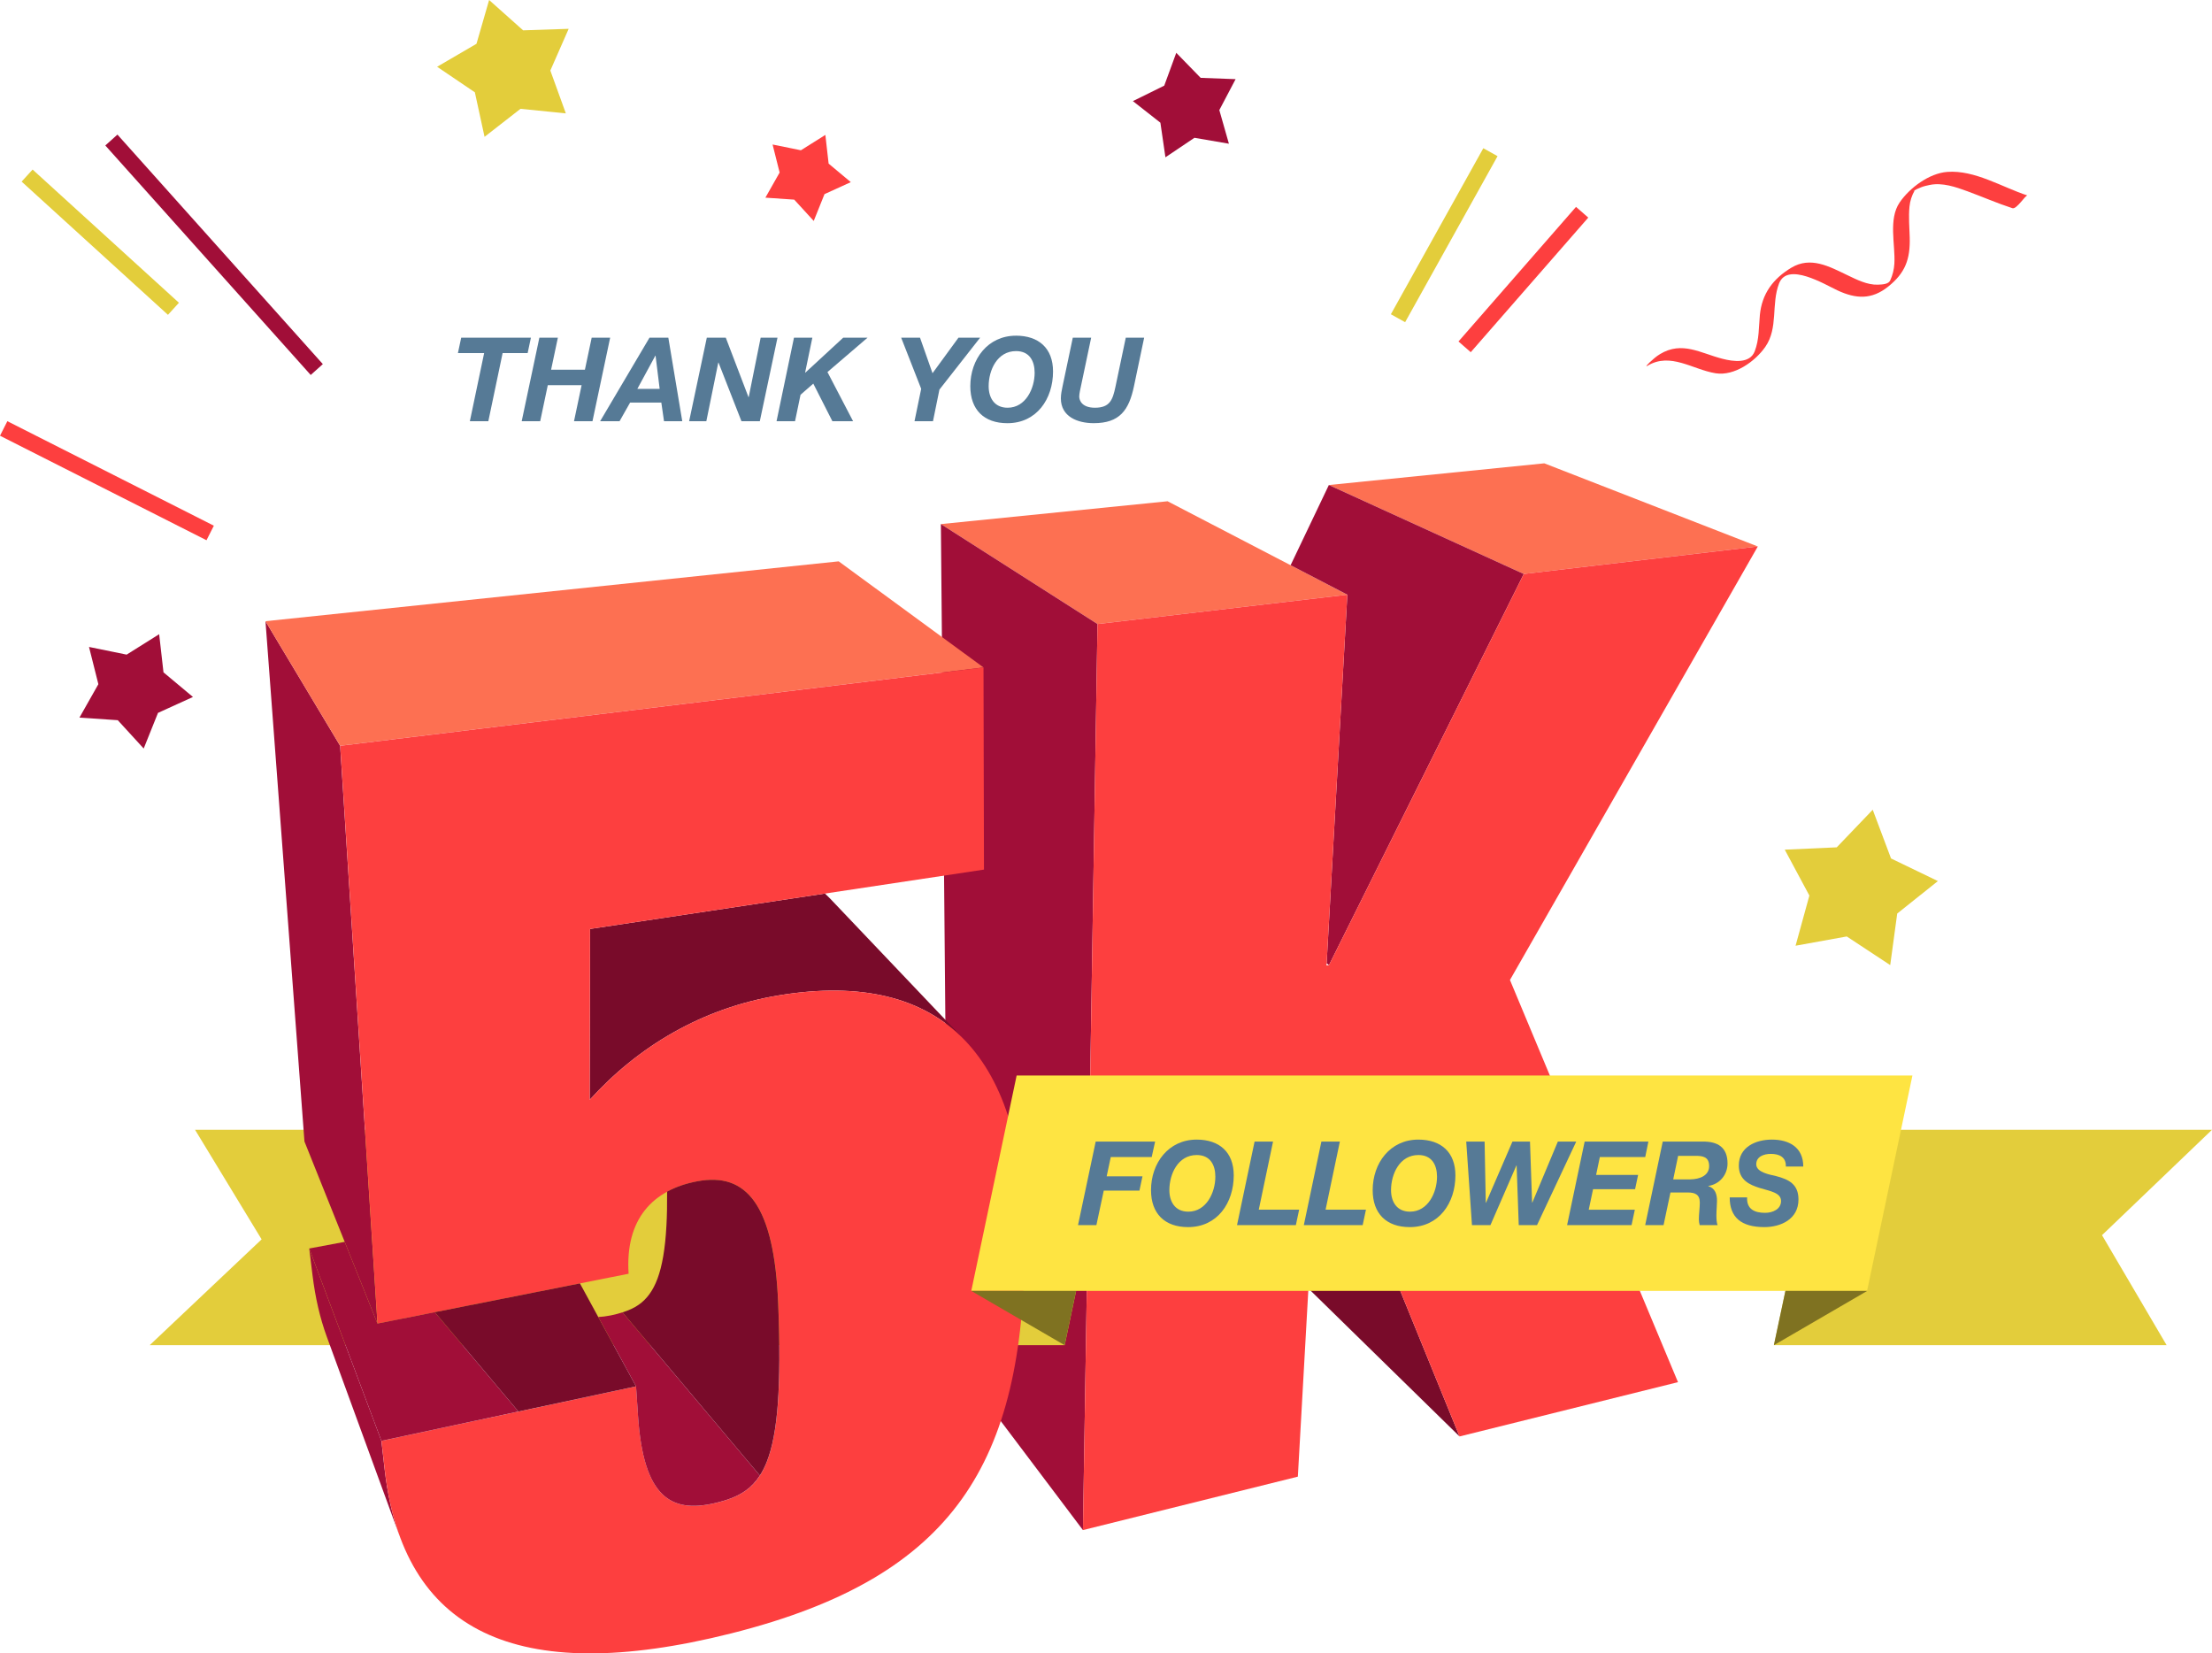 <svg id="_Слой_2" xmlns="http://www.w3.org/2000/svg" width="1080" height="807.16" viewBox="0 0 1080 807.16"><g id="_5k_527542574"><g id="_5k_527542574-2"><g><path d="M236.37 172.38h-12.79l1.6-7.54h34.04l-1.6 7.54H245.4l-6.97 33.24h-9.02l6.97-33.24z" fill="#567a96"/><path d="M263.36 164.84h9.02l-3.31 15.65h16.51l3.31-15.65h9.02l-8.63 40.78h-9.02l3.71-17.59h-16.51l-3.71 17.59h-9.03l8.63-40.78z" fill="#567a96"/><path d="M317.11 164.84h9.2l6.8 40.78h-8.91l-1.31-9.08h-15.25l-5.14 9.08h-9.48l24.1-40.78zm-5.94 25.02h10.91l-2-16.22h-.11l-8.8 16.22z" fill="#567a96"/><path d="M345.11 164.84h9.25l11.08 29.02h.12l5.83-29.02h8.22l-8.63 40.78h-8.97L350.81 177h-.11l-5.83 28.62h-8.4l8.63-40.78z" fill="#567a96"/><path d="M387.66 164.84h8.97l-3.54 17.08h.11l18.51-17.08h11.88l-19.59 16.79 12.51 23.99h-10.11l-9.31-18.34-6.23 5.43-2.68 12.91h-9.03l8.51-40.78z" fill="#567a96"/><path d="M449.76 189.8l-9.77-24.96h9.2l6.11 17.36 12.68-17.36h10.57l-19.88 25.36-3.14 15.42h-9.02l3.26-15.82z" fill="#567a96"/><path d="M496.03 163.87c11.02.0 18.11 6.05 18.11 17.48.0 13.42-8 25.25-22.28 25.25-11.42.0-18.11-6.57-18.11-18.05.0-13.19 8.51-24.67 22.28-24.67zm-4.06 35.18c8.8.0 13.19-9.37 13.19-17.08.0-5.71-2.51-10.57-9.08-10.57-9.2.0-13.37 9.31-13.37 17.14.0 5.6 2.74 10.51 9.25 10.51z" fill="#567a96"/><path d="M553.66 188.54c-2.46 11.71-6.97 18.05-19.65 18.05-7.94.0-16.05-3.2-16.05-12.11.0-2.06.46-4.05.86-6.05l4.97-23.59h8.97l-4.97 23.59c-.29 1.31-.86 3.83-.86 5.14.0 2.06 1.49 5.48 7.65 5.48 7.31.0 8.68-3.88 10-10.05l5.08-24.16h8.97l-4.97 23.7z" fill="#567a96"/></g><path d="M213.42 32.59 232.64 21.38 238.81.0 255.41 14.81 277.65 14.07 268.7 34.44 276.27 55.35 254.13 53.13 236.58 66.8 231.85 45.07 213.42 32.59z" fill="#e3cd3b"/><path d="M100.55 49.19h7.95v150.37H100.55z" transform="translate(-56.31 101.42) rotate(-41.83)" fill="#a10e38"/><path d="M44.98 69.93h7.96v96.61H44.98z" transform="translate(-71.43 74.85) rotate(-47.69)" fill="#e3cd3b"/><path d="M700.13 132.45h87.24v7.95H700.13z" transform="translate(151.81 606.94) rotate(-48.87)" fill="#fd3f3f"/><path d="M658.77 110.87h92.77v7.96H658.77z" transform="translate(261.74 675.04) rotate(-60.89)" fill="#e3cd3b"/><path d="M100.82 263.74.0 212.72 3.59 205.62 104.41 256.64 100.82 263.74z" fill="#fd3f3f"/><path d="M43.46 315.83 61.83 319.58 77.71 309.61 79.82 328.23 94.21 340.25 77.14 348.02 70.16 365.42 57.5 351.59 38.79 350.33 48.03 334.01 43.46 315.83z" fill="#a10e38"/><path d="M871.4 414.8 896.78 413.66 914.35 395.31 923.29 419.09 946.17 430.13 926.31 445.98 922.89 471.15 901.68 457.17 876.68 461.69 883.42 437.2 871.4 414.8z" fill="#e3cd3b"/><path d="M553.13 49.36 568.44 41.81 574.31 25.78 586.22 38.01 603.28 38.64 595.33 53.74 600.01 70.16 583.18 67.27 569.02 76.79 566.56 59.9 553.13 49.36z" fill="#a10e38"/><path d="M377.21 70.55 391.04 73.36 402.98 65.86 404.57 79.88 415.4 88.92 402.56 94.77 397.3 107.86 387.78 97.46 373.7 96.5 380.65 84.23 377.21 70.55z" fill="#fd3f3f"/><path d="M989.93 95.44c-12.42-4.04-25.76-12.55-39.21-11.52-8.79.67-18.35 7.77-23.22 14.91-5.61 8.22-2.04 20.68-2.58 29.91-.17 2.85-.85 5.6-2.05 8.19-.8 1.71-3.36 1.97-6.06 2.05-5.13.15-10.25-2.45-14.74-4.6-8.9-4.27-18.02-9.35-27.45-3.69-8.93 5.35-14.38 12.73-15.37 23.1-.57 6.01-.29 11.99-2.52 17.72-2.39 6.14-10.48 5-15.69 3.66-10.8-2.76-19.75-8.8-30.51-2.32-1.87 1.12-3.58 2.65-5.17 4.13-.22.2-2.55 2.53-.95 1.57 11.2-6.74 22.02 1.88 33.26 3.68 9.1 1.45 19.27-5.72 24.27-12.95 6.38-9.22 2.78-20.89 6.69-30.92 4.14-10.61 22.26.48 28.51 3.4 9.06 4.23 16.72 4.58 24.72-1.81 8.41-6.71 10.86-13.43 10.55-24.13-.15-4.97-.59-9.9-.12-14.86.27-2.83 1.13-5.49 2.53-7.95-.25.1-.5.2-.74.29 1.24-.73 2.54-1.35 3.89-1.86 1.35-.55 2.78-.85 4.2-1.15 6.18-1.27 12.68.98 18.4 3.08 7.36 2.7 14.52 5.84 21.99 8.27 2.09.68 6.38-6.55 7.41-6.21h0z" fill="#fd3f3f"/><g><path d="M743.97 280.21 648.81 236.78 754 226.19 858.24 266.78 743.97 280.21z" fill="#fd7052"/><path d="M535.85 304.65 459.38 255.85 570.07 244.71 657.83 290.33 535.85 304.65z" fill="#fd7052"/><path d="M528.74 746.97 463.03 659.81 459.38 255.85 535.85 304.65 528.74 746.97z" fill="#a10e38"/><path d="M639.38 619.23 638.83 629.03 712.62 701.26 663.51 580.67 639.38 619.23z" fill="#790b2a"/><path d="M657.83 290.32 647.73 470.27 648.88 471.14 743.97 280.21 648.81 236.78 630.13 275.93 657.83 290.32z" fill="#a10e38"/><path d="M858.24 266.78 737.23 478.42 819.27 674.75 712.62 701.26 663.51 580.67 639.38 619.23 633.67 720.88 528.74 746.97 535.85 304.65 657.83 290.33 647.67 471.35 648.88 471.14 743.97 280.21 858.24 266.78z" fill="#fd3f3f"/></g><path d="M519.82 656.71H73.08L127.73 605.04 95.23 551.55H541.96L519.82 656.71z" fill="#e3cd3b"/><g><path d="M192.72 742.54c-.74-2.55-1.42-5.18-2.03-7.88-.61-2.7-1.15-5.48-1.63-8.32-.48-2.85-.88-5.77-1.23-8.77l-1.62-14.18-35.24-93.9 1.61 13c.34 2.75.74 5.43 1.19 8.06.46 2.62.97 5.17 1.55 7.67.58 2.49 1.21 4.92 1.91 7.28.69 2.36 1.45 4.66 2.26 6.89l35.66 97.58c-.88-2.4-1.69-4.88-2.43-7.43z" fill="#a10e38"/><path d="M184.29 646.14 148.65 557.26l-19.03-254L166.07 364.08l18.22 282.06z" fill="#a10e38"/><path d="M166.07 364.08 129.62 303.26 409.49 274.04 480.19 325.84 166.07 364.08z" fill="#fd7052"/><path d="M405.23 438.61c-.79-.83-1.61-1.6-2.43-2.39l-114.71 17.28-.18 83.42c5.86-6.47 12.22-12.52 19.06-18.05 6.83-5.52 14.14-10.52 21.9-14.9 7.75-4.37 15.93-8.13 24.55-11.17 8.58-3.03 17.57-5.36 26.95-6.9 20.01-3.28 37.66-3.06 52.86.64 15 3.65 27.58 10.7 37.65 21.1.14.14.26.3.4.44.02.02.04.01.05.03l-66.1-69.51z" fill="#790b2a"/><path d="M480.19 325.84l.23 98.69-192.33 28.98-.18 83.42c5.86-6.47 12.22-12.52 19.06-18.05 6.83-5.52 14.14-10.52 21.9-14.9 7.74-4.37 15.93-8.13 24.55-11.17 8.58-3.03 17.57-5.36 26.95-6.9 20.01-3.28 37.66-3.06 52.86.64 15 3.65 27.58 10.7 37.65 21.1 9.93 10.26 17.4 23.77 22.34 40.5 4.87 16.47 7.28 36.05 7.17 58.68-.13 27.08-2.4 50.81-7.37 71.54-4.92 20.49-12.52 38.22-23.43 53.48-10.88 15.21-25.14 28.09-43.5 38.88-18.47 10.85-41.27 19.69-69.27 26.72-26.5 6.65-49.63 9.82-69.56 9.72-20.24-.11-37.19-3.59-51.07-10.27-14.09-6.78-25.01-16.84-32.97-29.98-8.09-13.34-13.13-29.86-15.36-49.33l-1.62-14.18 124.33-26.59.96 14.45c.66 9.99 2.01 17.95 4 24.2 1.97 6.21 4.58 10.74 7.77 13.87 3.17 3.12 6.93 4.87 11.22 5.52 4.27.65 9.08.23 14.37-1 5.93-1.38 11.03-3.14 15.3-6.22 4.26-3.08 7.7-7.49 10.29-14.17 2.61-6.71 4.38-15.74 5.31-28.1.93-12.46 1.01-28.39.19-48.91-.48-12.06-1.69-22.09-3.6-30.3-1.93-8.26-4.56-14.66-7.87-19.39-3.33-4.76-7.35-7.83-12.01-9.44-4.68-1.61-10.02-1.75-15.97-.63-5.45 1.02-10.39 2.68-14.7 5.02-4.32 2.34-8.02 5.36-10.97 9.09-2.95 3.73-5.16 8.17-6.52 13.34-1.35 5.16-1.86 11.05-1.42 17.68l-122.6 24.32-18.22-282.06 314.12-38.24z" fill="#fd3f3f"/><path d="M298.13 642.18c-2.1.43-4.09.66-6.02.78l18.44 33.84.96 14.45c.66 9.99 2.01 17.95 4 24.2 1.97 6.21 4.58 10.73 7.77 13.87 3.17 3.12 6.93 4.87 11.22 5.52 4.27.65 9.08.23 14.37-1 5.93-1.38 11.03-3.14 15.3-6.22 2.58-1.87 4.86-4.24 6.83-7.29l-67.06-79.65c-1.84.58-3.75 1.09-5.81 1.51z" fill="#a10e38"/><path d="M379.76 685.35c.93-12.46 1.01-28.39.19-48.91-.48-12.06-1.69-22.09-3.6-30.3-1.93-8.26-4.56-14.66-7.87-19.39-3.33-4.76-7.35-7.83-12.01-9.44-4.68-1.61-10.02-1.75-15.97-.63-5.45 1.02-10.39 2.68-14.7 5.02-.03.02-.06.04-.09.05.05 6.19-.06 11.76-.33 16.68-.62 11.34-2.08 19.61-4.33 25.71-2.25 6.08-5.3 10.05-9.12 12.76-2.36 1.67-5.04 2.84-7.99 3.77l67.06 79.65c1.28-1.98 2.44-4.25 3.46-6.88 2.61-6.71 4.38-15.74 5.31-28.1z" fill="#790b2a"/><path d="M184.29 646.14 168.3 606.26 150.98 609.5 186.22 703.4 253.11 689.09 212.28 640.59 184.29 646.14z" fill="#a10e38"/><path d="M310.55 676.81 283.15 626.54 212.28 640.59 253.11 689.09 260.81 687.44 310.55 676.81z" fill="#790b2a"/></g><g><path d="M1057.85 656.71H866.14L888.29 551.55H1080L1026.3 603 1057.85 656.71z" fill="#e3cd3b"/><path d="M911.59 630.21H474.22L496.37 525.05H933.74L911.59 630.21z" fill="#fee442"/><path d="M519.81 656.71 474.22 630.21H525.39L519.81 656.71z" fill="#7f7221"/><path d="M866.08 656.71 911.66 630.21H871.72L866.08 656.71z" fill="#7f7221"/><g><path d="M534.96 557.31h29.02l-1.66 7.54h-19.99l-2 9.42h17.48l-1.48 6.97h-17.42l-3.6 16.85h-8.97l8.63-40.78z" fill="#567a96"/><path d="M584.26 556.34c11.02.0 18.11 6.05 18.11 17.48.0 13.42-8 25.24-22.28 25.24-11.42.0-18.11-6.57-18.11-18.05.0-13.2 8.51-24.67 22.28-24.67zm-4.06 35.18c8.8.0 13.19-9.37 13.19-17.08.0-5.71-2.51-10.57-9.08-10.57-9.2.0-13.37 9.31-13.37 17.14.0 5.6 2.74 10.51 9.25 10.51z" fill="#567a96"/><path d="M612.54 557.31h9.02l-6.97 33.24h19.71l-1.6 7.54h-28.73l8.57-40.78z" fill="#567a96"/><path d="M645.16 557.31h9.02l-6.97 33.24h19.71l-1.6 7.54h-28.73l8.57-40.78z" fill="#567a96"/><path d="M692.49 556.34c11.02.0 18.11 6.05 18.11 17.48.0 13.42-8 25.24-22.28 25.24-11.42.0-18.11-6.57-18.11-18.05.0-13.2 8.51-24.67 22.28-24.67zm-4.06 35.18c8.8.0 13.19-9.37 13.19-17.08.0-5.71-2.51-10.57-9.08-10.57-9.2.0-13.37 9.31-13.37 17.14.0 5.6 2.74 10.51 9.25 10.51z" fill="#567a96"/><path d="M750.43 598.09h-8.91l-1.03-29.13h-.11l-12.68 29.13h-9.02l-2.8-40.78h8.97l.57 29.87h.11l12.91-29.87h8.57l1.03 29.76h.12l12.45-29.76h8.97l-19.14 40.78z" fill="#567a96"/><path d="M773.69 557.31h31.13l-1.54 7.54h-22.16l-1.83 8.74h20.51l-1.48 6.97h-20.51l-2.11 10h22.5l-1.6 7.54h-31.47l8.57-40.78z" fill="#567a96"/><path d="M811.81 557.31h19.48c7.37-.12 12.17 2.8 12.17 10.68.0 5.54-3.88 10.17-9.37 10.96v.12c3.37 1.03 4.23 4 4.23 7.2.0 1.83-.29 4.57-.29 7.08.0 1.83.11 3.54.57 4.74h-8.74c-.23-.97-.4-1.83-.4-2.74.0-2.74.46-5.54.46-8.28.0-3.94-2.34-4.91-5.88-4.91h-8.45l-3.37 15.94h-8.97l8.57-40.78zm5.14 18.45h8.28c4.74-.06 9.25-1.89 9.25-6.46s-3.09-5.03-6.63-5.03h-8.51l-2.4 11.48z" fill="#567a96"/><path d="M853.02 584.55c-.29 5.77 3.66 7.54 8.8 7.54 3.6.0 7.77-1.71 7.77-5.77s-5.26-4.8-10.34-6.34c-5.14-1.6-10.28-3.94-10.28-10.96.0-9.08 8.28-12.68 16.16-12.68 8.34.0 15.31 3.71 15.31 13.14h-8.51c.17-4.57-3.14-6.17-7.31-6.17-3.43.0-7.14 1.31-7.14 5.08.0 4.05 6.91 5.08 9.71 5.77 6.4 1.65 10.91 4.11 10.91 11.42.0 9.77-8.85 13.48-16.62 13.48-11.25.0-16.96-4.68-16.96-14.51h8.51z" fill="#567a96"/></g></g></g></g></svg>